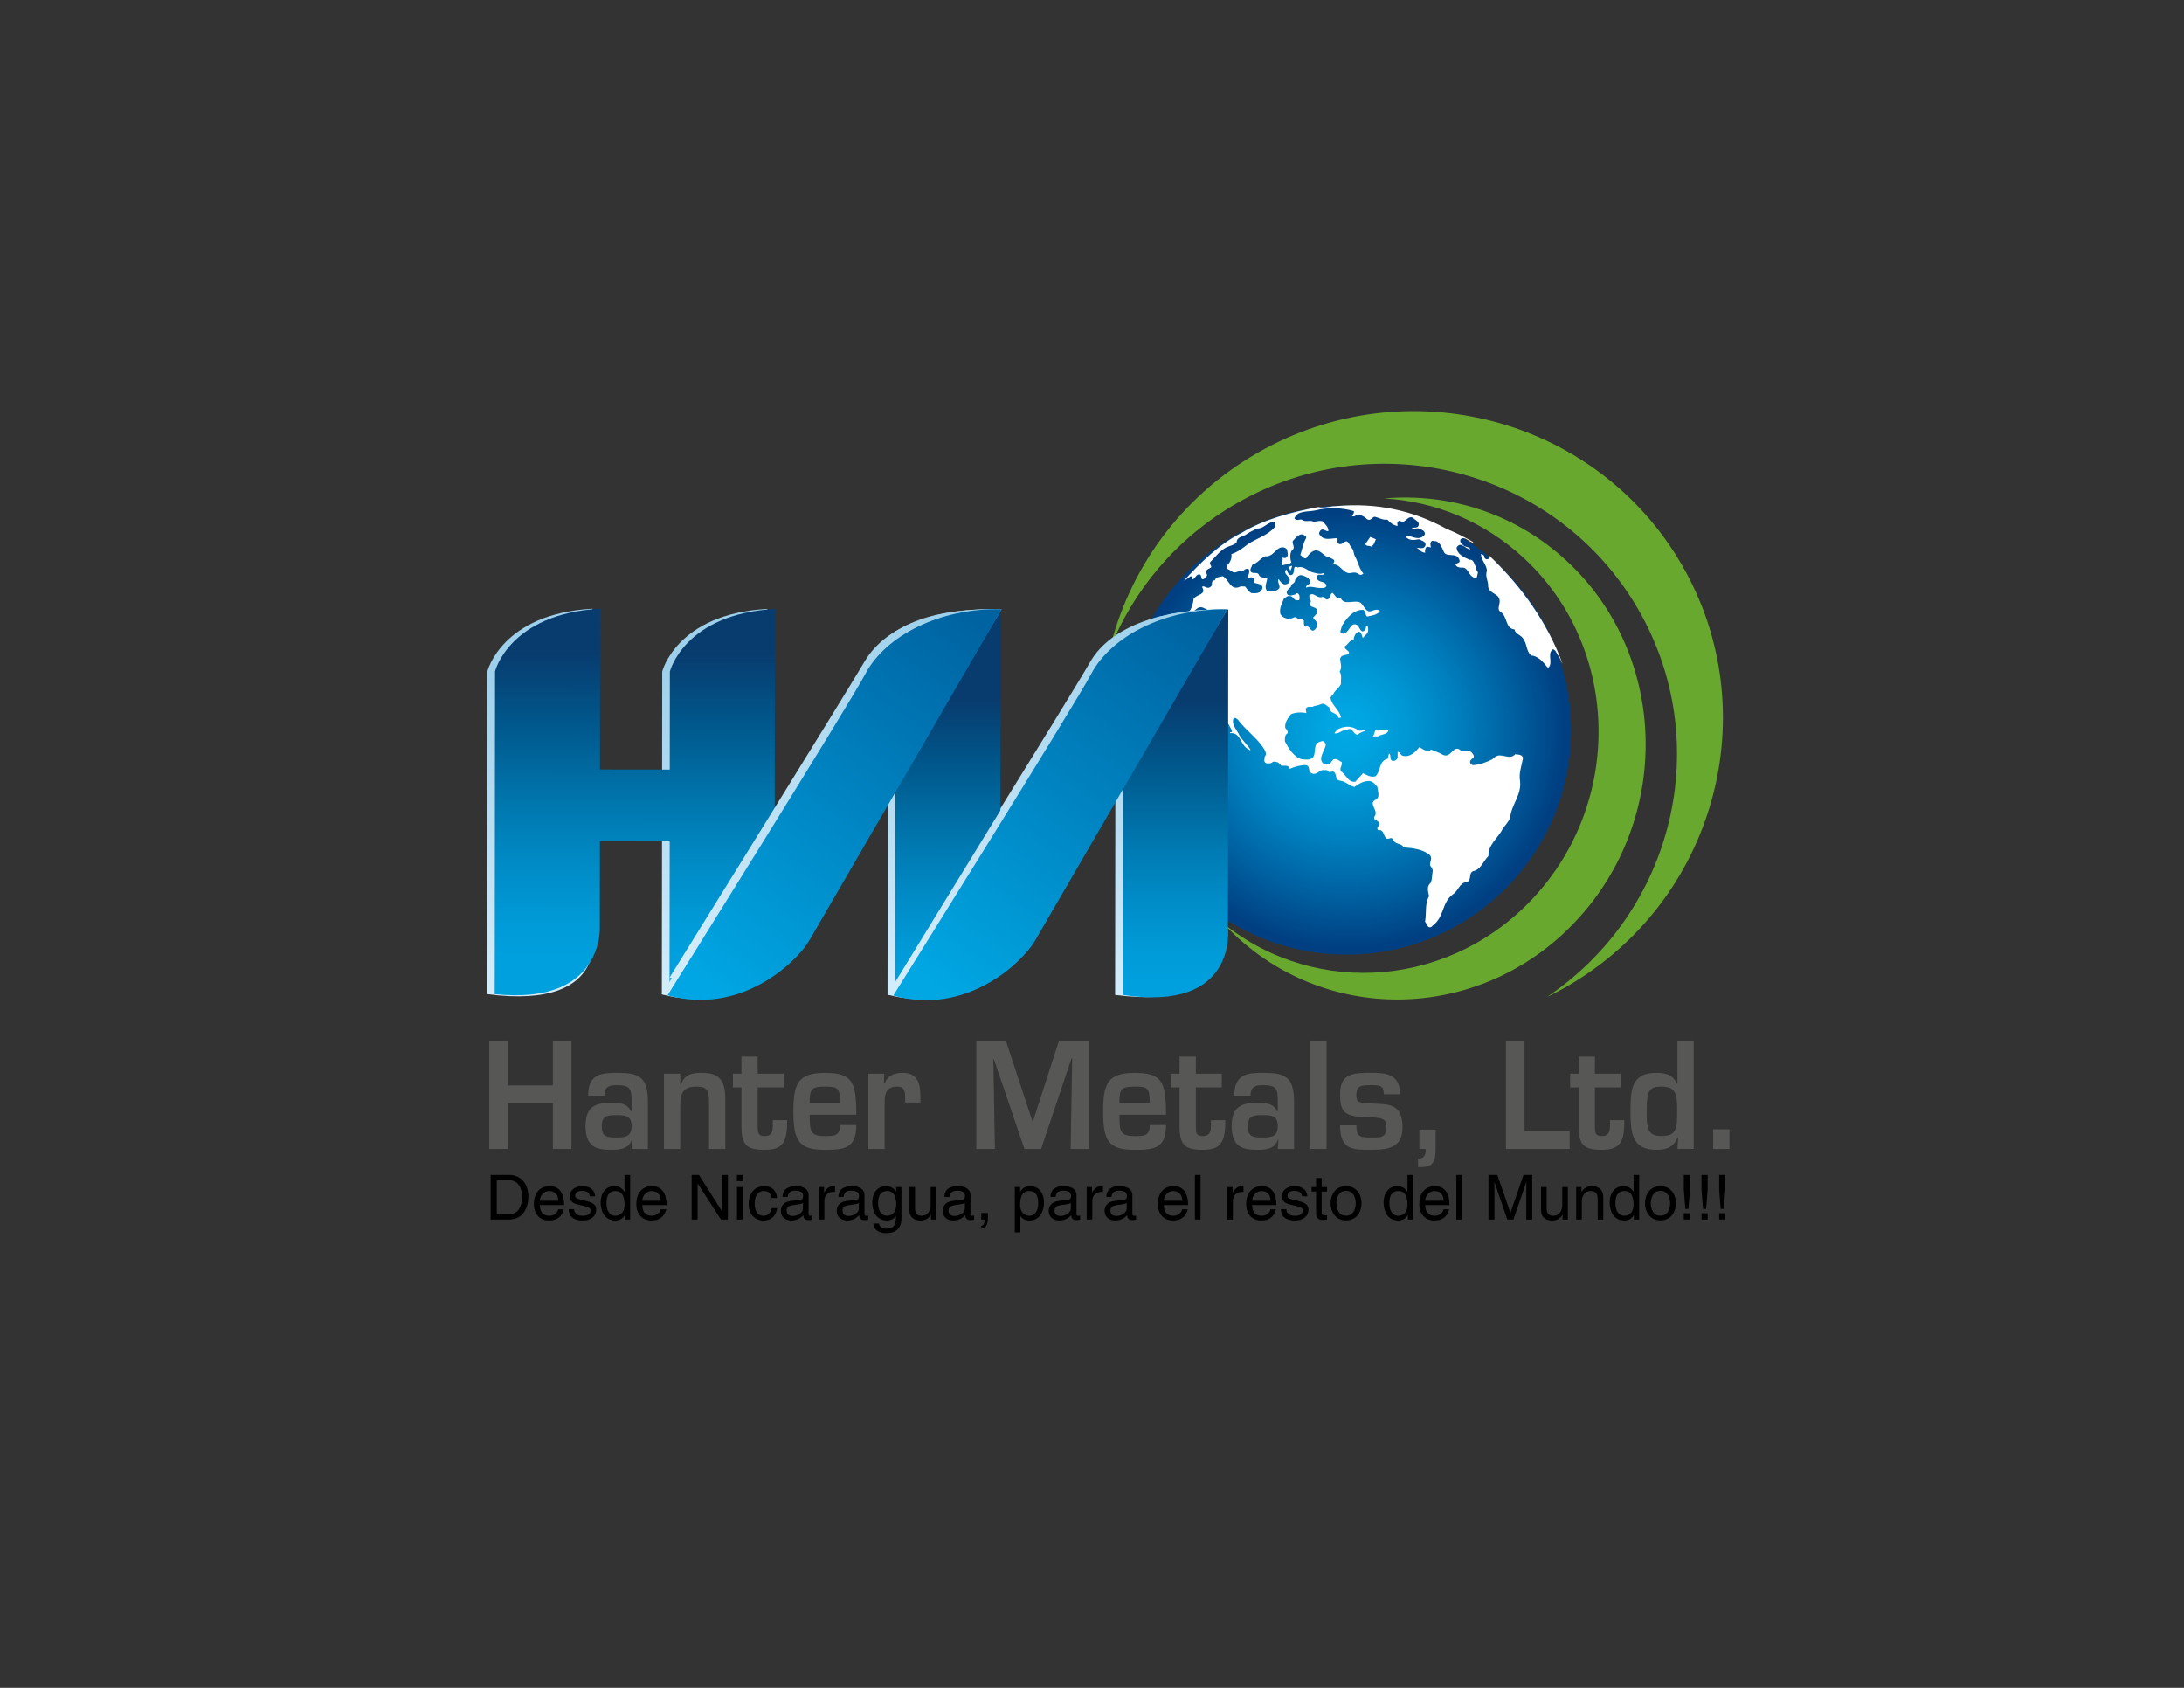 <?xml version="1.0" encoding="utf-8"?>
<!-- Generator: Adobe Illustrator 24.0.1, SVG Export Plug-In . SVG Version: 6.00 Build 0)  -->
<svg version="1.1" baseProfile="basic" id="Layer_1"
	 xmlns="http://www.w3.org/2000/svg" xmlns:xlink="http://www.w3.org/1999/xlink" x="0px" y="0px" viewBox="0 0 792 612"
	 xml:space="preserve">
<rect x="0" y="0" width="792" height="612" fill="#333333" stroke="none"/>
<style type="text/css">
	.st0{fill:url(#SVGID_1_);}
	.st1{fill:#FFFFFF;}
	.st2{fill-rule:evenodd;clip-rule:evenodd;fill:#69A82F;}
	.st3{fill:url(#SVGID_2_);}
	.st4{fill:url(#SVGID_3_);}
	.st5{fill:url(#SVGID_4_);}
	.st6{fill:url(#SVGID_5_);}
	.st7{fill:url(#SVGID_6_);}
	.st8{fill:url(#SVGID_7_);}
	.st9{fill:url(#SVGID_8_);}
	.st10{fill:url(#SVGID_9_);}
	.st11{fill:url(#SVGID_10_);}
	.st12{fill:url(#SVGID_11_);}
	.st13{fill:url(#SVGID_12_);}
	.st14{fill:url(#SVGID_13_);}
	.st15{fill:url(#SVGID_14_);}
	.st16{fill:url(#SVGID_15_);}
	.st17{fill:url(#SVGID_16_);}
	.st18{fill:none;}
	.st19{fill:#575756;}
</style>
<g>
	<g>
		<g>
			
				<radialGradient id="SVGID_1_" cx="526.346" cy="255.996" r="81.395" gradientTransform="matrix(1 1.200000e-03 -1.200000e-03 1 -37.709 8.104)" gradientUnits="userSpaceOnUse">
				<stop  offset="0" style="stop-color:#00A9E5"/>
				<stop  offset="0.116" style="stop-color:#00A4E0"/>
				<stop  offset="0.289" style="stop-color:#0096D3"/>
				<stop  offset="0.498" style="stop-color:#007FBE"/>
				<stop  offset="0.734" style="stop-color:#0061A1"/>
				<stop  offset="0.969" style="stop-color:#004082"/>
			</radialGradient>
			<path class="st0" d="M569.72,264.83c-0.06,44.95-36.54,81.35-81.49,81.3c-44.96-0.06-81.35-36.55-81.3-81.5
				c0.05-44.96,36.54-81.35,81.49-81.3C533.38,183.38,569.78,219.86,569.72,264.83z"/>
			<g>
				<path class="st1" d="M498.94,195.53c-0.45,0.95-0.6,2.09-1.7,2.64c-0.84-0.41-1.55,0.05-2.14-0.85l1.8-2.63L498.94,195.53z"/>
				<g>
					<path class="st1" d="M524.49,191.73c3.39,1.34,6.58,3.04,9.71,4.79l0,0.24c-1.6-0.2-3.04-2.59-4.53-1.2
						c-0.55,1.25,0.74,1.85,1.39,2.5c0.75,0.29,1.79,0.35,2.19,1.09c-1.79,0.09-3.53-3.15-5.03-0.61c0.1,2.5,2.93,3.65,4.77,4.44
						c1.54-0.25,1.6,1.9,2.39,2.84c-0.35,0.84,0.54,1.25,0.59,1.94c-0.45,0.7-0.01,2.39-1.44,1.64c-2.09-0.64-2.04-3.99-4.68-3.59
						c-0.65,0-1.74-0.24-1.99-1.06c0.15-0.73,1.84-0.4,1.4-1.68c-1.04-3.24-4.93-0.46-5.83-3.35c-0.64-1.25-1.09-2.89-2.64-3.48
						c-0.54,0.04-0.99-0.21-1.53-0.11c-0.8,0.65-0.51,1.54-0.36,2.39c-0.54-0.1-0.99-0.35-1.58-0.24c-0.45,0.6-0.75,1.39-0.46,2.13
						c-1.39,0-2.09-1.2-3.14-1.79c1.05,0,2.75,0.71,3.24-0.95c0.15-1.44-1.49-1.59-2.39-2.14c-1.35,0.26-3.68,0.7-4.78-0.95v-0.25
						c2.25-0.15,3.88,1.55,5.97,0.36c0.44-0.36,0.94-0.55,0.95-1.2c0-0.89-1-1.33-1.64-1.65c-0.95-0.59-2.09,0.05-2.99-0.15v-0.26
						c0.85-0.24,2.19,0.16,2.39-1.04c0.3-1.34-1.29-1.7-1.93-2.55c-2.15-1.35-3,2.55-4.79,0.99c-0.35-0.15-0.9,0.3-1.04,0.71
						l0.09,1.19c-1.48-0.31-2.69-1.15-3.67-2.3c-1.65,0.24-3.14-0.75-4.68-1.06c-0.95,0.24-1.4,1.65-2.64,0.94
						c-0.94-0.95-2.09-1.54-3.34-1.79c-0.74,0.19-1.44,1.2-2.23,0.49c0.44-0.39,0.89-0.95,0.69-1.69c-4.28-1.3-9.81-1.36-13.84-0.26
						c-2.69,0.6-6.57-0.06-7.68,2.88c0.81,1.3,1.9,0,2.89,0.61c1.25,0.89,2.89-0.15,4.18,0.7c0.96-0.24,2.19-0.5,3.09-0.24
						c0.84,0.85,2.29,2.19,2.14,3.6c-1.05,0.13-2.03-1.36-2.99-0.12c-0.15,0.36-0.44,0.66-0.34,1.1c1.38,2.59,3.88,1.69,6.22,1.54
						c1.09,0.4-0.25,1.55,0.94,2.06c1.69,0.64,2.2-2.1,3.58-0.25c0.35,0.8,0.85,1.35,1.3,2.05c0.54,0.74,0.45,1.94,0.99,2.84
						c1.14,2,1.44,4.29,2.98,6.13c-0.3,0.45-1.2,0.65-1.69,0.2c-0.8-0.65-1.6-0.65-2.64-0.45c-2.93,0.84-3.98-3.6-6.82-3
						c0.25-0.54,0.99-1.19,0.4-1.78c-0.79-0.49-1.74-0.95-2.54-1.1c-1.44-0.8-2.64-2.69-4.53-2.15c-1.14,0.4-2.3,1.7-2.89,2.75
						c-0.94,0.24-1.4-0.8-2.14-1.21c0.7-1.99,1.01-4.23,2.04-5.97c0.41-0.89-0.63-1.1-1.08-1.45c-1.54-0.3-2.69,1.29-3.69,2.38
						c-0.35,1.2,1.19,2.39-0.35,3.39c-0.76,1.14-0.65,3.13-0.16,4.38c-0.75,0.69-2.19,0.65-3.08,1c-1.3-0.86,0.64-1.8-0.35-2.8
						c0.7,0.11,1.45,0.5,1.89-0.34c0.55-0.75,0-1.66,0-2.49c-0.74-1.05-1.99-1.05-2.99-0.5c-1.7,1.14-2.69,3.18-5.03,2.88
						c-1.69,0.79-2.69,2.54-4.53,2.98c-0.21,0.84-1.1,1.59-0.61,2.63c1.1,1.1,2.49-0.4,3.14,1.55c0.79,0.6,1.94,0.76,2.83,0.85
						c-0.2,1.6-1.39,3.64,0.25,4.79c0.99,0,2.28,0,3.23-0.5c2.2-1.14-0.15-2.49,0.61-4.08c0.45,0.84,1.09,1.49,1.89,1.94
						c0.69,0.1,1.68-0.05,2.04-0.85c0.86-2.09-2.78-2.79-1.09-4.52c0.45,0.74,0.59,2,1.69,2.05c1.89-0.4,0.1-3.99,2.49-2.79
						c1.89-0.65,3.49,1.1,5.03,1.7c1.34,0.3,2.78,0.96,4.19,0.35c0.2,0.1,0.1,0.36,0.14,0.5c-0.85,0.44-2.38-0.55-2.54,1.04
						c0.15,2.25,3.43,1,3.49,3.24c-0.6,0.75-1.2,0.61-1.95,0.6c-1.94,0.15-3.64-0.91-5.38-0.11c-0.3-1.24,2.24-1.04,1.35-2.64
						c-0.65-1.1-1.69-1.5-2.75-1.79c-1.03-0.5-2.24,0.69-2.63,1.69c0.19,1.19-1.55,1.25-1.46,2.39c-0.69,0.75-2.19,1.63-1.3,2.83
						c0.8,0.75,1.94,0.2,2.84,0c0.2-0.15,0.6-0.74,0.95-0.34c0.69,0.45,0.64,1.34,0.59,1.89c0,0.99-1.04,0.39-1.39,0.49
						c-0.74-0.35-1.19-1.49-2.04-1.45c-0.65-0.35-1.45,0.5-2.14,0.74c-0.7,1.85-1.9,3.64-1.35,5.82c0.74,1.15,2.14,1.81,3.33,1.55
						c1.05,0.25,1.75-0.94,2.64-0.19c0.79,1.24,1.99-0.55,2.54,1.05c0,0.78-0.15,1.69,0.6,2.14c1.75-0.8,1.79,2.78,3.58,0.84
						c0.36-0.44,0.65-0.95,0.7-1.54c0.05-1.25-1.14-1.69-1.54-2.64c0.69-0.75,1.89-1.53,1.45-2.84c-0.69-1.2-2.74-0.7-2.64-2.19
						c1.35-1.29-1.84-3.3,1.05-3.43c1.2,0.4,2.34,1.59,3.58,0.95c0.55,0.05,1.2,1.4,2.04,0.85c0.96-0.6,0.6-1.94,1.55-2.29
						c0.9,0.7,1.44,2.59,2.89,1.69c1.24,3.24,5.03,0.6,7.27,1.9c1.14,0.9,1.59,2.7,2.99,3.14c1.29,0.16,2.88-1.44,4.07,0
						c-1.29,1.34-2.83,1.49-4.68,1.88c-0.8-0.65-0.35-1.64-1.3-2.39c-3.33-0.36-6.17,2.89-7.77,5.72c-0.19,0.75-0.55,1.44-0.6,2.29
						c0.34,0.55,1,0.75,1.55,0.45c1.89-0.75,2.09-4.04,4.33-3.09c1.09,0.35,1.44,3.74,3.08,1.8c0.45-0.4,0.05-1.39,0.86-1.44
						c0.34,0.74,0.34,1.93-0.01,2.64l-1.7,1.78c-0.35-0.79-0.39-2.04-1.44-2.29c-1.2,0.34-1.79,1.78-1.89,2.99
						c-1.6,0.09-1.9,1.64-3.24,2.39c-0.1,1.24,2.18,1.59,1.44,2.63c-1,0.75-2.64,0.16-3.09,1.8c0.15,1.64,0.8,3.19-0.16,4.68
						c0.89,1.3,0.35,2.95,0.49,4.44c-0.66,1.64-2.54,2.44-2.99,4.18c-0.5-0.05-0.6,0.55-0.84,0.79c0.39,2.79,3.32,4.48,3.82,7.18
						c-0.34,0.39-0.55,0.05-0.95,0.15c-0.39-2.15-3.39-1.34-3.23-3.74c-0.99-0.5-1.79-1.84-3.13-1.19
						c-1.09,0.54-2.09,0.44-3.19,0.99c-0.85,0.04-1.89-0.35-2.3,0.79l0.25,1.45c-1.79-0.4-3.73-0.3-5.52,0.34
						c-1.2,1.48-2.39,3.08-2.15,5.02c0.5,0.65,1.1,1.09,0.84,1.94c-1.09,0.65-1,2.01-0.94,2.99c1.29,2.45,3.17,5.59,6.06,6.43
						c1.69,0.16,3.53,0.46,4.43-1.18c0.71-1.85-0.23-4.73,2.51-5.23c0.95-0.54,1.59,0.36,1.8,1.05c-0.21,2.39-3.25,5.14-0.62,7.17
						c0.84,0.35,1.74-0.04,2.39-0.44c0.4-0.7,0.84-1.45,1.69-1.44c0.95-0.06,1.44,0.85,2.29,1.04c0.44,1.36-0.91,2.1-0.25,3.4
						c1.8,1.1,2.69,4.23,5.22,3.78l2.79-3.07c1.4,0.65,2.73,1.64,4.54,1.09c1.98-1.89,1.14-5.62,4.43-6.36l0.44-1.9
						c1,0.55,0,2.18,1.19,2.64c0.9,0.25,1.79-0.4,1.95-1.2v-2.04c0.89-0.04,1.04,1.4,1.98,1.46c2.4,0.64,4.44-1.35,5.89-3.14
						c1.24,0.55,2.79,2.18,4.28,0.85c1.45,0.7,2.99,1.1,4.32,1.95c3,1.35,3.76-4.07,6.43-1.59c1.44,0.16,2.99-0.4,4.08,0.85
						c0.34,0.51,0.79,0.89,0.6,1.55c-0.44,0.68-1.54,0.99-1.29,2.03c0.64,1.64,2.38,0.45,3.58,0.61c1.85-0.85,4.09-1.25,5.49-2.73
						c2.24-1.69,5.18,1.4,7.27-0.94c1.15,0.1,2.95,0.09,2.79,1.65c-0.54,2.77-1.55,5.37-1.01,8.16c0.54,4.92-3.2,8.56-3.6,13.14
						c-0.5,1.54-1.94,2.84-2.74,4.17c-1.69,3.25-5.34,5.74-5.14,9.76c-1.94,1.95-2.79,5.03-5.63,5.52c-1.79,0.9-0.21,3.39-2.39,3.95
						c-2.44,0.2-3,3.32-4.89,4.43c-4.1,2.98-3.05,8.3-7.34,11.33c-0.25,0.57-1.14,0.86-1.64,0.36l-1.09-1.8
						c0.56-3.24-0.14-6.43,1.45-9.22c-0.34-1.69-1.03-3.53,0.61-4.88c0.55-1.4,0.4-2.59,0.7-4.08c0.1-0.89-0.5-1.53-0.95-2.24
						c-0.14-1.35,1.06-2.79-0.23-3.83c-2.39-2.01-6.33-2.45-9.31-2.67c-1-1.79-3.2-0.79-3.93-2.99c-0.54-0.75-1.35-0.1-2.04-0.1
						c-1.64-0.76-1-3.55-3.34-3.15c-0.35-0.3-0.35-0.99,0-1.29c0.45-0.35,0.71-1.09,0.25-1.54c-0.54-0.85-1.84-0.7-1.69-1.94
						c2.15-2.29-2.79-5.09,0.95-6.43c1.2-1.34,0.34-2.89,0.25-4.44c-0.85-1.09-2.14-2.54-3.68-2.14c-1.79,0.11-3.35,1.19-4.69,2.13
						c-1.74-0.44-3.18-2.03-5.13-2.29c-2.19-0.25-0.93-2.74-2.63-3.34l-1.44,0.24c-0.4-1.1-1.59-0.6-2.49-0.75
						c-1.29,0.55-2.59,2.09-4.08,0.99c-1.04-0.74-0.19-2.49-1.79-2.78c-1.84-0.06-4.03,0.54-5.83,1.33
						c-0.59-1.69-2.29-0.89-3.24-1.19c-0.55-1.1-1.79-1.54-2.89-1.36c-0.6,0.71-1.8,0.71-2.49,0.5c-1.05-0.51-0.5-1.54-0.5-2.38
						c0.74-0.7,0.4-1.65,0-2.4c-2.64-4.39-6.72-6.93-9.75-11.02c-0.44-0.3-1.05-0.95-1.59-0.35c-0.8,2.18,1.29,4.13,2.18,6.08
						c1,1.73,2.88,3.44,4.03,5.18c-0.4,0.51-0.75-0.39-1.19-0.39c-2.49-1.55-2.49-5.99-6.22-5.59c-0.15-0.69,0.6-0.09,0.75-0.6
						c-0.85-2.29-2.74-4.13-2.53-6.82c-0.4-0.94-1.39-1.5-2.24-1.94c-1.09-2.7-3.73-4.69-3.73-7.88c0.7-1.74,0.11-4.27,1.79-5.71
						c0.56-1.3-1.04-2.45,0.16-3.59c-0.3-1.4-0.19-3.05-1.34-3.94c1.7,0.01,1.06-1.99,1.2-3.13c-0.64-1.69-0.94-3.55-2.48-4.88
						c0.1-0.6,1-0.65,1.29-1.1c0.85-0.55,1.2-1.49,0.85-2.39c-1.5-0.84-1.14-2.93-2.99-3.23c-2.54-1.65-3.88,1.63-5.62,2.52
						c-2.05,0.35-3.44,2.64-5.74,2.13c2.04-0.53,4.09-1.43,5.53-3.22c1.15-1.24,1.65-3.19,1.9-5.02c1.1-1.5,4.64-1.44,3.1-4.03
						v-0.35c1.04-0.3,1.74,1.04,2.88,0.2c1.29-0.65-0.19-2.29,1.7-2.49c0.35-1.29,1.7-1.1,2.84-1.44c2.24,1.1,2.68,5.18,5.97,3.93
						c0.75-0.44,1.45-0.14,2.14-0.19c0.65,0.79,1.3,1.9,2.29,2.4c1.65,0.1,3.24,0.2,3.94-1.6c0.3-0.64-0.25-1.44-0.95-1.64l-1.9-0.5
						c-0.05-0.69,0.16-1.65-0.74-1.9c-0.65-0.34-1.2,0.24-1.9,0.25c0.3-1.04,1-1.89,0.7-3.13c-0.94-0.8-1.78,0.09-2.48,0.74
						c-0.01-0.2-0.21-0.4-0.36-0.4c-1.09,0.05-1.79,0.95-2.99,0.6c-0.69-0.85-3.23-1.09-2.04-2.59c1.04-0.99,1.7-2.49,1.45-3.98
						c2.3-0.75,4.08-2.13,6.09-3.68c3.23-2.08,7.27-3.17,9.82-6.31c0.25-0.6,0.09-1.44-0.6-1.7c-2.3,0.15-3.74,2.64-5.98,2.39
						c-1.19,0.65-2.44,1.13-3.59,1.93c-1.29,1.15-3.79,0.89-3.83,3.18c-1.05,0.95-2.4,1.15-3.59,1.69c-2.39,1.1-4.19,3.64-5.98,5.38
						c-0.55,0.79,1.09,1.69,0,2.14c-0.3,0.2-1.3,0.45-1.45,1.2c-0.3,0.74,0.64,1.14,0.15,1.79c-0.6,0.44-0.75,1.2-1.59,1.09
						c-0.61-0.45-0.2-1.25-0.79-1.7c-1.55-0.35-1.56,1.49-2.79,1.78c0.1-0.25,0-1.04-0.61-1.19c-0.79,0.59-1.59,1.24-2.48,1.69
						c5.82-6.47,13.15-13.53,20.82-17.32c8.44-5.11,18.2-7.54,27.86-9.42c2.09,0.51,4.43-0.34,6.43-0.34
						C499.1,182.19,512.35,185.04,524.49,191.73z"/>
					<path class="st1" d="M538.23,201.8c-0.15,0.45,0.4,0.61,0.6,0.95c0.6,0.11,1.3-0.1,1.34-0.68v-0.51
						c11.89,11.32,21,24.43,26.35,38.79v0.2l-1.19-2.6c-1-0.75-0.85-2.14-2.14-2.54c-2.29,1.54,0.05,4.53-1.55,6.57l-0.49,0
						c-1.34-1.78-3.34-4.14-5.82-4.3c-1.94-1.39-1.49-4.47-3.13-6.32c-0.9-1.29-2.65-1.4-2.99-3.14c-3.43-0.3-2.43-4.68-5.02-6.34
						c-1.35-0.74-0.41-2.54-0.35-3.68c0.1-3.23-3.78-2.65-4.18-5.53c0.15-1.89-1.23-3.74-0.43-5.73c-0.15-2.29-2.14-3.79-2.18-6.07
						C537.59,200.91,538.18,201.26,538.23,201.8z"/>
				</g>
				<path class="st1" d="M468.55,205.16c-0.1,0.7-0.35,1.2-0.61,1.79c-0.29-0.43-0.24-1.19-0.94-1.38
					C467.5,205.7,468,205.15,468.55,205.16z"/>
				<path class="st1" d="M494.67,264.6l0.84,0.16c-1.04,0.55-2.24,0.74-3.14,1.62c-1.64,0.11-1.88-2.98-3.83-1.79
					c-1.74-0.1-2.94,1.59-4.63,1.33c0.3-0.63,1.1-1.59,1.89-1.78c2.34-1.05,4.78-0.8,6.82,0.7
					C493.33,265.09,494.08,264.9,494.67,264.6z"/>
				<path class="st1" d="M503.49,264.86c-0.45,1.6-2.54,1.25-3.69,2.14h-2.04c0.8-0.54,0.45-1.79,1.2-2.24
					C500.4,265.32,502.14,264.12,503.49,264.86z"/>
			</g>
		</g>
		<path class="st2" d="M448.52,182.47c51.13-29.34,116.31-12.13,145.54,38.45c27.96,48.34,12.96,109.66-33.11,140.59
			c2.38-1.13,4.71-2.37,7.03-3.69c54.05-31,72.85-99.51,41.93-152.99c-30.89-53.45-99.81-71.65-153.85-40.64
			c-28.1,16.1-46.66,42.35-53.68,71.35C410.98,213.94,426.71,194.98,448.52,182.47z"/>
		<path class="st2" d="M552.73,202.47c34.01,31.63,36.14,86.06,4.75,121.53c-30.01,33.9-79.8,38.21-113.82,10.88
			c1.41,1.49,2.89,2.98,4.43,4.42c35.96,33.46,92.03,30.2,125.19-7.3c33.19-37.5,30.95-95.05-5.03-128.51
			c-18.69-17.36-42.79-24.84-66.31-22.76C520.24,181.78,538.22,188.98,552.73,202.47z"/>
	</g>
	<g>
		
			<linearGradient id="SVGID_2_" gradientUnits="userSpaceOnUse" x1="297.457" y1="349.77" x2="297.457" y2="233.114" gradientTransform="matrix(1 1.200000e-03 -1.200000e-03 1 -37.709 8.104)">
			<stop  offset="0" style="stop-color:#D3ECFA"/>
			<stop  offset="1" style="stop-color:#9ED0EB"/>
		</linearGradient>
		<path class="st3" d="M278.24,220.79l-0.13,115.18c0,0,8.33,30.66-38.1,24.56l0-1.86l0.14-115.17
			C240.13,243.51,245.27,222.61,278.24,220.79z"/>
		
			<linearGradient id="SVGID_3_" gradientUnits="userSpaceOnUse" x1="234.068" y1="349.769" x2="234.068" y2="233.116" gradientTransform="matrix(1 1.200000e-03 -1.200000e-03 1 -37.709 8.104)">
			<stop  offset="0" style="stop-color:#D3ECFA"/>
			<stop  offset="1" style="stop-color:#9ED0EB"/>
		</linearGradient>
		<path class="st4" d="M214.85,220.72l-0.14,115.18c0,0,8.33,30.65-38.11,24.55l0-1.86l0.14-115.17
			C176.75,243.43,181.88,222.54,214.85,220.72z"/>
		
			<linearGradient id="SVGID_4_" gradientUnits="userSpaceOnUse" x1="268.55" y1="340.48" x2="268.55" y2="215.766" gradientTransform="matrix(1 1.200000e-03 -1.200000e-03 1 -37.709 8.104)">
			<stop  offset="0" style="stop-color:#00A0DE"/>
			<stop  offset="0.111" style="stop-color:#009BD8"/>
			<stop  offset="0.276" style="stop-color:#008CC7"/>
			<stop  offset="0.475" style="stop-color:#0075AC"/>
			<stop  offset="0.698" style="stop-color:#00578B"/>
			<stop  offset="0.896" style="stop-color:#083C6F"/>
		</linearGradient>
		<path class="st5" d="M280.89,335.97l0.14-115.17c-32.97,1.82-38.11,22.71-38.11,22.71l-0.04,35.52L217.56,279l0.07-58.28
			c-32.98,1.82-38.11,22.71-38.11,22.71L179.4,358.6l0,1.85c39.93,4.22,38.11-24.55,38.11-24.55l0.04-30.89l25.31,0.03l-0.07,53.64
			l0,1.86C289.21,366.63,280.89,335.97,280.89,335.97z"/>
		
			<linearGradient id="SVGID_5_" gradientUnits="userSpaceOnUse" x1="461.849" y1="349.776" x2="461.849" y2="233.121" gradientTransform="matrix(1 1.200000e-03 -1.200000e-03 1 -37.709 8.104)">
			<stop  offset="0" style="stop-color:#D3ECFA"/>
			<stop  offset="1" style="stop-color:#9ED0EB"/>
		</linearGradient>
		<path class="st6" d="M442.63,221l-0.14,115.17c0,0,8.33,30.66-38.11,24.57v-1.86l0.14-115.18
			C404.52,243.7,409.66,222.81,442.63,221z"/>
		
			<linearGradient id="SVGID_6_" gradientUnits="userSpaceOnUse" x1="464.398" y1="349.849" x2="464.398" y2="233.129" gradientTransform="matrix(1 1.200000e-03 -1.200000e-03 1 -37.709 8.104)">
			<stop  offset="0" style="stop-color:#00A0DE"/>
			<stop  offset="0.111" style="stop-color:#009BD8"/>
			<stop  offset="0.276" style="stop-color:#008CC7"/>
			<stop  offset="0.475" style="stop-color:#0075AC"/>
			<stop  offset="0.698" style="stop-color:#00578B"/>
			<stop  offset="0.896" style="stop-color:#083C6F"/>
		</linearGradient>
		<path class="st7" d="M445.42,221l-0.13,115.17c0,0,4.03,31-38.11,24.57v-1.86l0.14-115.17C407.32,243.71,412.45,222.82,445.42,221
			z"/>
		
			<linearGradient id="SVGID_7_" gradientUnits="userSpaceOnUse" x1="378.433" y1="343.308" x2="469.559" y2="213.91" gradientTransform="matrix(1 1.200000e-03 -1.200000e-03 1 -37.709 8.104)">
			<stop  offset="0" style="stop-color:#D3ECFA"/>
			<stop  offset="1" style="stop-color:#9AD3EB"/>
		</linearGradient>
		<path class="st8" d="M324.64,354.59c0,0,63.41-101.8,70.72-114.62c7.29-12.74,26.5-19.47,49.25-18.97
			c0,0-65.14,108.12-69.79,116.02C370.15,344.9,351.1,362.06,324.64,354.59z"/>
		
			<linearGradient id="SVGID_8_" gradientUnits="userSpaceOnUse" x1="378.505" y1="347.287" x2="471.383" y2="215.401" gradientTransform="matrix(1 1.200000e-03 -1.200000e-03 1 -37.709 8.104)">
			<stop  offset="0" style="stop-color:#008FD1"/>
			<stop  offset="1" style="stop-color:#0063A1"/>
		</linearGradient>
		<path class="st9" d="M324.63,358.78c0,0,63.74-101.63,70.73-114.63c7.18-13.35,26.5-23.65,49.25-23.15
			c0,0-65.14,112.3-69.8,120.19C370.15,349.08,351.09,366.23,324.63,358.78z"/>
		
			<linearGradient id="SVGID_9_" gradientUnits="userSpaceOnUse" x1="379.307" y1="349.77" x2="379.307" y2="233.117" gradientTransform="matrix(1 1.200000e-03 -1.200000e-03 1 -37.709 8.104)">
			<stop  offset="0" style="stop-color:#D3ECFA"/>
			<stop  offset="1" style="stop-color:#9ED0EB"/>
		</linearGradient>
		<path class="st10" d="M360.09,220.89l-0.13,115.17c0,0,8.32,30.66-38.11,24.56l0-1.86l0.14-115.17
			C321.98,243.6,327.12,222.72,360.09,220.89z"/>
		
			<linearGradient id="SVGID_10_" gradientUnits="userSpaceOnUse" x1="382.091" y1="349.767" x2="382.091" y2="233.117" gradientTransform="matrix(1 1.200000e-03 -1.200000e-03 1 -37.709 8.104)">
			<stop  offset="0" style="stop-color:#00A0DE"/>
			<stop  offset="0.111" style="stop-color:#009BD8"/>
			<stop  offset="0.276" style="stop-color:#008CC7"/>
			<stop  offset="0.475" style="stop-color:#0075AC"/>
			<stop  offset="0.698" style="stop-color:#00578B"/>
			<stop  offset="0.896" style="stop-color:#083C6F"/>
		</linearGradient>
		<path class="st11" d="M362.87,220.9l-0.14,115.17c0,0,8.33,30.66-38.11,24.56l0-1.85l0.14-115.17
			C324.77,243.61,329.9,222.72,362.87,220.9z"/>
		
			<linearGradient id="SVGID_11_" gradientUnits="userSpaceOnUse" x1="375.246" y1="348.542" x2="469.854" y2="214.197" gradientTransform="matrix(1 1.200000e-03 -1.200000e-03 1 -37.709 8.104)">
			<stop  offset="0" style="stop-color:#D3ECFA"/>
			<stop  offset="1" style="stop-color:#9ED0EB"/>
		</linearGradient>
		<path class="st12" d="M321.84,360.63c0,0,66.29-108.07,73.98-120.66c7.97-13.03,26.5-19.47,49.25-18.97
			c0,0-65.14,108.13-69.8,116.02C370.63,344.9,348.3,368.09,321.84,360.63z"/>
		
			<linearGradient id="SVGID_12_" gradientUnits="userSpaceOnUse" x1="377.642" y1="349.177" x2="471.781" y2="215.499" gradientTransform="matrix(1 1.200000e-03 -1.200000e-03 1 -37.709 8.104)">
			<stop  offset="0" style="stop-color:#00A7E3"/>
			<stop  offset="1" style="stop-color:#0063A1"/>
		</linearGradient>
		<path class="st13" d="M323.93,360.98c0,0,64.91-103.83,71.89-116.83c7.17-13.35,26.5-23.65,49.25-23.15
			c0,0-65.15,112.3-69.8,120.19C370.62,349.07,350.39,368.43,323.93,360.98z"/>
		
			<linearGradient id="SVGID_13_" gradientUnits="userSpaceOnUse" x1="296.591" y1="343.315" x2="387.72" y2="213.911" gradientTransform="matrix(1 1.200000e-03 -1.200000e-03 1 -37.709 8.104)">
			<stop  offset="0" style="stop-color:#D3ECFA"/>
			<stop  offset="1" style="stop-color:#9AD3EB"/>
		</linearGradient>
		<path class="st14" d="M242.79,354.49c0,0,63.25-101.9,70.73-114.62c7.83-13.32,26.5-19.47,49.24-18.97
			c0,0-65.14,108.14-69.79,116.02C288.31,344.81,269.25,361.96,242.79,354.49z"/>
		
			<linearGradient id="SVGID_14_" gradientUnits="userSpaceOnUse" x1="296.663" y1="347.284" x2="389.54" y2="215.399" gradientTransform="matrix(1 1.200000e-03 -1.200000e-03 1 -37.709 8.104)">
			<stop  offset="0" style="stop-color:#008FD1"/>
			<stop  offset="1" style="stop-color:#0063A1"/>
		</linearGradient>
		<path class="st15" d="M242.78,358.67c0,0,63.74-101.62,70.73-114.62c7.17-13.35,26.5-23.65,49.25-23.16
			c0,0-65.15,112.31-69.8,120.2C288.3,348.98,269.24,366.14,242.78,358.67z"/>
		
			<linearGradient id="SVGID_15_" gradientUnits="userSpaceOnUse" x1="293.391" y1="348.534" x2="387.998" y2="214.192" gradientTransform="matrix(1 1.200000e-03 -1.200000e-03 1 -37.709 8.104)">
			<stop  offset="0" style="stop-color:#D3ECFA"/>
			<stop  offset="1" style="stop-color:#9ED0EB"/>
		</linearGradient>
		<path class="st16" d="M240,360.53c0,0,66.31-108.05,73.98-120.66c8.81-14.47,26.5-19.47,49.25-18.97c0,0-65.14,108.12-69.8,116.02
			C288.77,344.8,266.46,367.99,240,360.53z"/>
		
			<linearGradient id="SVGID_16_" gradientUnits="userSpaceOnUse" x1="295.8" y1="349.172" x2="389.935" y2="215.501" gradientTransform="matrix(1 1.200000e-03 -1.200000e-03 1 -37.709 8.104)">
			<stop  offset="0" style="stop-color:#00A6E3"/>
			<stop  offset="1" style="stop-color:#0063A1"/>
		</linearGradient>
		<path class="st17" d="M242.09,360.87c0,0,64.91-103.82,71.89-116.82c7.17-13.35,26.5-23.65,49.25-23.15
			c0,0-65.15,112.3-69.8,120.2C288.77,348.98,268.55,368.33,242.09,360.87z"/>
	</g>
	<g>
		<path d="M177.91,426.03h6.72c4.31,0,6.97,3.2,6.97,7.86c0,3.63-1.62,8.31-7.06,8.31h-6.62V426.03z M180.15,440.33h4.34
			c2.91,0,4.8-2.23,4.8-6.3c0-4.08-1.91-6.13-4.96-6.13h-4.18V440.33z"/>
		<path d="M204.43,438.51c-0.07,0.57-0.62,2.23-2.15,3.22c-0.55,0.36-1.34,0.81-3.28,0.81c-3.39,0-5.4-2.5-5.4-5.9
			c0-3.65,1.8-6.56,5.79-6.56c3.48,0,5.19,2.71,5.19,6.87h-8.81c0,2.46,1.18,3.88,3.51,3.88c1.92,0,3.05-1.45,3.12-2.33H204.43z
			 M202.49,435.38c-0.12-1.83-0.9-3.51-3.37-3.51c-1.87,0-3.34,1.69-3.34,3.51H202.49z"/>
		<path d="M213.85,433.78c-0.02-0.74-0.3-1.98-2.86-1.98c-0.62,0-2.4,0.2-2.4,1.67c0,0.97,0.62,1.19,2.19,1.57l2.03,0.5
			c2.52,0.61,3.39,1.51,3.39,3.11c0,2.43-2.06,3.9-4.78,3.9c-4.78,0-5.12-2.71-5.19-4.12h1.96c0.07,0.92,0.35,2.41,3.21,2.41
			c1.46,0,2.77-0.57,2.77-1.87c0-0.95-0.67-1.27-2.4-1.69l-2.35-0.56c-1.69-0.41-2.79-1.24-2.79-2.86c0-2.59,2.19-3.76,4.57-3.76
			c4.32,0,4.62,3.11,4.62,3.69H213.85z"/>
		<path d="M228.53,442.2h-1.92v-1.62h-0.05c-0.88,1.6-2.26,1.97-3.44,1.97c-4.11,0-5.31-3.76-5.31-6.58c0-3.31,1.82-5.88,5.03-5.88
			c2.19,0,3.12,1.33,3.6,2.01h0.05v-6.06h2.03V442.2z M223.18,440.83c1.29,0,3.3-0.83,3.3-3.97c0-1.92-0.32-5-3.25-5
			c-3.14,0-3.3,2.91-3.3,4.41C219.93,438.87,220.97,440.83,223.18,440.83z"/>
		<path d="M241.58,438.51c-0.07,0.57-0.62,2.23-2.15,3.22c-0.55,0.36-1.34,0.81-3.28,0.81c-3.39,0-5.4-2.5-5.4-5.9
			c0-3.65,1.8-6.56,5.79-6.56c3.48,0,5.19,2.71,5.19,6.87h-8.81c0,2.46,1.18,3.88,3.51,3.88c1.92,0,3.05-1.45,3.11-2.33H241.58z
			 M239.64,435.38c-0.12-1.83-0.9-3.51-3.37-3.51c-1.87,0-3.34,1.69-3.34,3.51H239.64z"/>
		<path d="M261.79,426.03h2.17v16.17h-2.52l-8.42-13.06h-0.04v13.06h-2.17v-16.17h2.66l8.28,13.06h0.04V426.03z"/>
		<path d="M267.24,428.29v-2.25h2.03v2.25H267.24z M269.27,442.2h-2.03v-11.78h2.03V442.2z"/>
		<path d="M279.85,434.39c-0.25-1.58-1.15-2.52-2.86-2.52c-2.51,0-3.32,2.34-3.32,4.44c0,2.03,0.51,4.53,3.3,4.53
			c1.36,0,2.54-1,2.88-2.79h1.96c-0.21,1.87-1.39,4.51-4.92,4.51c-3.39,0-5.4-2.5-5.4-5.9c0-3.65,1.8-6.56,5.79-6.56
			c3.16,0,4.36,2.26,4.52,4.3H279.85z"/>
		<path d="M283.76,434c0.09-2.82,2.01-3.92,4.99-3.92c0.97,0,4.48,0.27,4.48,3.29v6.78c0,0.49,0.25,0.7,0.67,0.7
			c0.18,0,0.44-0.05,0.67-0.09v1.44c-0.35,0.09-0.65,0.22-1.11,0.22c-1.8,0-2.08-0.9-2.15-1.8c-0.78,0.83-2.01,1.92-4.36,1.92
			c-2.22,0-3.79-1.38-3.79-3.4c0-0.99,0.3-3.29,3.67-3.69l3.35-0.41c0.48-0.04,1.06-0.22,1.06-1.39c0-1.24-0.93-1.92-2.84-1.92
			c-2.31,0-2.63,1.37-2.77,2.27H283.76z M291.19,436.19c-0.32,0.24-0.83,0.43-3.35,0.74c-0.99,0.14-2.58,0.43-2.58,1.92
			c0,1.28,0.67,2.05,2.19,2.05c1.89,0,3.74-1.19,3.74-2.77V436.19z"/>
		<path d="M298.95,442.2h-2.03v-11.78h1.91v1.96h0.05c0.81-1.37,1.87-2.3,3.39-2.3c0.25,0,0.37,0.03,0.53,0.07v2.05h-0.76
			c-1.89,0-3.09,1.44-3.09,3.15V442.2z"/>
		<path d="M304.02,434c0.09-2.82,2.01-3.92,4.99-3.92c0.97,0,4.48,0.27,4.48,3.29v6.78c0,0.49,0.25,0.7,0.67,0.7
			c0.18,0,0.44-0.05,0.67-0.09v1.44c-0.35,0.09-0.65,0.22-1.11,0.22c-1.8,0-2.08-0.9-2.15-1.8c-0.78,0.83-2.01,1.92-4.36,1.92
			c-2.22,0-3.78-1.38-3.78-3.4c0-0.99,0.3-3.29,3.67-3.69l3.35-0.41c0.48-0.04,1.06-0.22,1.06-1.39c0-1.24-0.93-1.92-2.84-1.92
			c-2.31,0-2.63,1.37-2.77,2.27H304.02z M311.46,436.19c-0.32,0.24-0.83,0.43-3.35,0.74c-0.99,0.14-2.58,0.43-2.58,1.92
			c0,1.28,0.67,2.05,2.19,2.05c1.89,0,3.74-1.19,3.74-2.77V436.19z"/>
		<path d="M326.92,441.23c0,1.69-0.02,5.92-5.61,5.92c-1.43,0-4.22-0.38-4.62-3.51h2.03c0.37,1.87,2.24,1.87,2.72,1.87
			c3.51,0,3.44-2.75,3.44-4.14v-0.5c-0.58,0.95-1.64,1.67-3.26,1.67c-4.11,0-5.31-3.76-5.31-6.58c0-3.31,1.82-5.88,5.03-5.88
			c2.19,0,3.14,1.35,3.64,2.07v-1.73h1.92V441.23z M321.69,440.83c1.29,0,3.3-0.83,3.3-3.97c0-1.92-0.32-5-3.25-5
			c-3.14,0-3.3,2.91-3.3,4.41C318.43,438.87,319.47,440.83,321.69,440.83z"/>
		<path d="M337.59,442.2v-1.71l-0.04-0.04c-0.86,1.37-1.89,2.1-3.83,2.1c-1.78,0-3.92-0.84-3.92-3.65v-8.47h2.03v7.81
			c0,1.94,1.02,2.59,2.33,2.59c2.56,0,3.32-2.21,3.32-3.92v-6.49h2.03v11.78H337.59z"/>
		<path d="M342.46,434c0.09-2.82,2.01-3.92,4.99-3.92c0.97,0,4.48,0.27,4.48,3.29v6.78c0,0.49,0.25,0.7,0.67,0.7
			c0.18,0,0.44-0.05,0.67-0.09v1.44c-0.35,0.09-0.65,0.22-1.11,0.22c-1.8,0-2.08-0.9-2.15-1.8c-0.78,0.83-2.01,1.92-4.36,1.92
			c-2.22,0-3.79-1.38-3.79-3.4c0-0.99,0.3-3.29,3.67-3.69l3.35-0.41c0.48-0.04,1.06-0.22,1.06-1.39c0-1.24-0.93-1.92-2.84-1.92
			c-2.31,0-2.63,1.37-2.77,2.27H342.46z M349.9,436.19c-0.32,0.24-0.83,0.43-3.35,0.74c-0.99,0.14-2.58,0.43-2.58,1.92
			c0,1.28,0.67,2.05,2.19,2.05c1.89,0,3.74-1.19,3.74-2.77V436.19z"/>
		<path d="M355.85,439.82h2.4v2.21c0,3.06-1.94,3.42-2.4,3.49v-1.04c0.97-0.09,1.22-1.22,1.22-2.28h-1.22V439.82z"/>
		<path d="M368,430.42h1.92v1.67h0.04c0.49-0.68,1.41-2.01,3.6-2.01c3.21,0,5.03,2.57,5.03,5.88c0,2.81-1.2,6.58-5.31,6.58
			c-1.62,0-2.68-0.74-3.21-1.58h-0.05v5.9H368V430.42z M373.24,440.83c2.22,0,3.25-1.96,3.25-4.55c0-1.51-0.16-4.41-3.3-4.41
			c-2.93,0-3.26,3.08-3.26,5C369.94,440,371.94,440.83,373.24,440.83z"/>
		<path d="M380.9,434c0.1-2.82,2.01-3.92,4.99-3.92c0.97,0,4.48,0.27,4.48,3.29v6.78c0,0.49,0.25,0.7,0.67,0.7
			c0.18,0,0.44-0.05,0.67-0.09v1.44c-0.34,0.09-0.65,0.22-1.11,0.22c-1.8,0-2.08-0.9-2.15-1.8c-0.78,0.83-2.01,1.92-4.36,1.92
			c-2.21,0-3.78-1.38-3.78-3.4c0-0.99,0.3-3.29,3.67-3.69l3.35-0.41c0.48-0.04,1.06-0.22,1.06-1.39c0-1.24-0.92-1.92-2.84-1.92
			c-2.31,0-2.63,1.37-2.77,2.27H380.9z M388.34,436.19c-0.32,0.24-0.83,0.43-3.35,0.74c-0.99,0.14-2.58,0.43-2.58,1.92
			c0,1.28,0.67,2.05,2.19,2.05c1.89,0,3.74-1.19,3.74-2.77V436.19z"/>
		<path d="M396.1,442.2h-2.03v-11.78h1.92v1.96h0.05c0.81-1.37,1.87-2.3,3.39-2.3c0.25,0,0.37,0.03,0.53,0.07v2.05h-0.76
			c-1.89,0-3.09,1.44-3.09,3.15V442.2z"/>
		<path d="M401.17,434c0.09-2.82,2.01-3.92,4.99-3.92c0.97,0,4.48,0.27,4.48,3.29v6.78c0,0.49,0.25,0.7,0.67,0.7
			c0.18,0,0.44-0.05,0.67-0.09v1.44c-0.35,0.09-0.65,0.22-1.11,0.22c-1.8,0-2.08-0.9-2.15-1.8c-0.78,0.83-2.01,1.92-4.36,1.92
			c-2.21,0-3.79-1.38-3.79-3.4c0-0.99,0.3-3.29,3.67-3.69l3.35-0.41c0.49-0.04,1.06-0.22,1.06-1.39c0-1.24-0.93-1.92-2.84-1.92
			c-2.31,0-2.63,1.37-2.77,2.27H401.17z M408.6,436.19c-0.32,0.24-0.83,0.43-3.35,0.74c-0.99,0.14-2.58,0.43-2.58,1.92
			c0,1.28,0.67,2.05,2.19,2.05c1.89,0,3.74-1.19,3.74-2.77V436.19z"/>
		<path d="M430.71,438.51c-0.07,0.57-0.63,2.23-2.15,3.22c-0.56,0.36-1.34,0.81-3.28,0.81c-3.39,0-5.4-2.5-5.4-5.9
			c0-3.65,1.8-6.56,5.79-6.56c3.48,0,5.19,2.71,5.19,6.87h-8.81c0,2.46,1.17,3.88,3.5,3.88c1.92,0,3.05-1.45,3.12-2.33H430.71z
			 M428.77,435.38c-0.12-1.83-0.9-3.51-3.37-3.51c-1.87,0-3.34,1.69-3.34,3.51H428.77z"/>
		<path d="M435.35,442.2h-2.03v-16.17h2.03V442.2z"/>
		<path d="M447.1,442.2h-2.03v-11.78h1.92v1.96h0.04c0.81-1.37,1.86-2.3,3.39-2.3c0.25,0,0.37,0.03,0.53,0.07v2.05h-0.77
			c-1.89,0-3.09,1.44-3.09,3.15V442.2z"/>
		<path d="M462.72,438.51c-0.07,0.57-0.62,2.23-2.15,3.22c-0.55,0.36-1.33,0.81-3.27,0.81c-3.39,0-5.4-2.5-5.4-5.9
			c0-3.65,1.8-6.56,5.79-6.56c3.49,0,5.19,2.71,5.19,6.87h-8.81c0,2.46,1.17,3.88,3.51,3.88c1.92,0,3.05-1.45,3.12-2.33H462.72z
			 M460.78,435.38c-0.11-1.83-0.9-3.51-3.37-3.51c-1.87,0-3.34,1.69-3.34,3.51H460.78z"/>
		<path d="M472.13,433.78c-0.02-0.74-0.3-1.98-2.86-1.98c-0.62,0-2.4,0.2-2.4,1.67c0,0.97,0.63,1.19,2.19,1.57l2.03,0.5
			c2.52,0.61,3.39,1.51,3.39,3.11c0,2.43-2.06,3.9-4.78,3.9c-4.78,0-5.12-2.71-5.19-4.12h1.96c0.07,0.92,0.34,2.41,3.2,2.41
			c1.46,0,2.77-0.57,2.77-1.87c0-0.95-0.67-1.27-2.4-1.69l-2.35-0.56c-1.69-0.41-2.79-1.24-2.79-2.86c0-2.59,2.19-3.76,4.57-3.76
			c4.32,0,4.62,3.11,4.62,3.69H472.13z"/>
		<path d="M479.29,432.07v7.66c0,0.92,0.81,0.92,1.22,0.92h0.72v1.55c-0.74,0.07-1.31,0.16-1.52,0.16c-2.01,0-2.45-1.11-2.45-2.53
			v-7.77h-1.64v-1.64h1.64v-3.29h2.03v3.29h1.94v1.64H479.29z"/>
		<path d="M488.13,430.08c3.85,0,5.61,3.18,5.61,6.22c0,3.04-1.76,6.21-5.61,6.21c-3.86,0-5.61-3.18-5.61-6.21
			C482.52,433.26,484.27,430.08,488.13,430.08z M488.13,440.8c2.91,0,3.51-2.92,3.51-4.5c0-1.58-0.6-4.5-3.51-4.5
			c-2.91,0-3.51,2.93-3.51,4.5C484.62,437.88,485.22,440.8,488.13,440.8z"/>
		<path d="M512.45,442.2h-1.91v-1.62h-0.05c-0.88,1.6-2.26,1.97-3.44,1.97c-4.11,0-5.31-3.76-5.31-6.58c0-3.31,1.82-5.88,5.03-5.88
			c2.19,0,3.12,1.33,3.6,2.01h0.04v-6.06h2.03V442.2z M507.1,440.83c1.29,0,3.3-0.83,3.3-3.97c0-1.92-0.33-5-3.25-5
			c-3.14,0-3.3,2.91-3.3,4.41C503.84,438.87,504.88,440.83,507.1,440.83z"/>
		<path d="M525.5,438.51c-0.07,0.57-0.63,2.23-2.15,3.22c-0.56,0.36-1.34,0.81-3.28,0.81c-3.39,0-5.4-2.5-5.4-5.9
			c0-3.65,1.8-6.56,5.79-6.56c3.48,0,5.19,2.71,5.19,6.87h-8.81c0,2.46,1.17,3.88,3.5,3.88c1.92,0,3.05-1.45,3.12-2.33H525.5z
			 M523.56,435.38c-0.12-1.83-0.9-3.51-3.37-3.51c-1.87,0-3.34,1.69-3.34,3.51H523.56z"/>
		<path d="M530.14,442.2h-2.04v-16.17h2.04V442.2z"/>
		<path d="M553.48,442.2v-9.55c0-0.47,0.05-2.52,0.05-4.03h-0.05l-4.66,13.58h-2.21l-4.66-13.55h-0.05c0,1.49,0.05,3.54,0.05,4.01
			v9.55h-2.17v-16.17h3.21l4.73,13.67h0.05l4.7-13.67h3.18v16.17H553.48z"/>
		<path d="M566.65,442.2v-1.71l-0.04-0.04c-0.86,1.37-1.89,2.1-3.83,2.1c-1.78,0-3.93-0.84-3.93-3.65v-8.47h2.03v7.81
			c0,1.94,1.01,2.59,2.33,2.59c2.56,0,3.32-2.21,3.32-3.92v-6.49h2.03v11.78H566.65z"/>
		<path d="M581.42,442.2h-2.03v-7.25c0-2.05-0.6-3.08-2.59-3.08c-1.15,0-3.18,0.72-3.18,3.92v6.41h-2.04v-11.78h1.91v1.67h0.05
			c0.44-0.63,1.57-2.01,3.65-2.01c1.86,0,4.22,0.75,4.22,4.1V442.2z"/>
		<path d="M594.43,442.2h-1.92v-1.62h-0.04c-0.88,1.6-2.26,1.97-3.44,1.97c-4.11,0-5.31-3.76-5.31-6.58c0-3.31,1.82-5.88,5.03-5.88
			c2.19,0,3.11,1.33,3.6,2.01h0.05v-6.06h2.03V442.2z M589.07,440.83c1.29,0,3.3-0.83,3.3-3.97c0-1.92-0.32-5-3.25-5
			c-3.14,0-3.3,2.91-3.3,4.41C585.81,438.87,586.86,440.83,589.07,440.83z"/>
		<path d="M602.14,430.08c3.85,0,5.61,3.18,5.61,6.22c0,3.04-1.76,6.21-5.61,6.21c-3.85,0-5.6-3.18-5.6-6.21
			C596.53,433.26,598.28,430.08,602.14,430.08z M602.14,440.8c2.91,0,3.51-2.92,3.51-4.5c0-1.58-0.6-4.5-3.51-4.5
			c-2.91,0-3.51,2.93-3.51,4.5C598.63,437.88,599.23,440.8,602.14,440.8z"/>
		<path d="M611.16,438.35l-0.55-6.98v-5.34h2.24v5.34l-0.56,6.98H611.16z M612.85,442.2h-2.24v-2.3h2.24V442.2z"/>
		<path d="M617.57,438.35l-0.55-6.98v-5.34h2.24v5.34l-0.56,6.98H617.57z M619.26,442.2h-2.24v-2.3h2.24V442.2z"/>
		<path d="M623.98,438.35l-0.55-6.98v-5.34h2.24v5.34l-0.56,6.98H623.98z M625.67,442.2h-2.24v-2.3h2.24V442.2z"/>
	</g>
	<rect x="123" y="119.5" class="st18" width="546" height="373"/>
	<g>
		<path class="st19" d="M207.23,416.61h-6.74v-16.64h-16.33v16.64h-6.74v-39h6.74v15.96h16.33v-15.96h6.74V416.61z"/>
		<path class="st19" d="M229.28,413.18h-0.14c-1.17,3.64-4.77,3.74-7.63,3.74c-5.57,0-9.17-1.3-9.17-8.68
			c0-6.55,3.09-8.37,9.17-8.37c3,0,5.94,0.05,7.35,3.12h0.19v-3.54c0-4.42-0.33-5.98-5.24-5.98c-2.57,0-4.63,0.26-4.63,3.8h-5.9
			c0-7.96,4.91-8.27,10.53-8.27c7.86,0,11.14,1.35,11.14,10.5v17.11h-5.9L229.28,413.18z M218.23,408.24c0,3.85,1.4,4.21,5.38,4.21
			c3.14,0,5.43-0.31,5.43-4.21c0-3.8-2.53-3.9-5.43-3.9C220.62,404.34,218.23,404.34,218.23,408.24z"/>
		<path class="st19" d="M246.69,389.31v4.11h0.19c1.31-4,4.26-4.42,7.72-4.42c6.46,0,8.42,2.96,8.42,9.62v17.99h-5.9v-17.32
			c0-3.95-0.8-5.3-4.59-5.3c-5.15,0-5.85,2.7-5.85,7.59v15.03h-5.9v-27.3H246.69z"/>
		<path class="st19" d="M265.78,389.31h3.09v-6.19h5.9v6.19h9.41v4.99h-9.41v13.99c0.05,2.5,0.05,3.64,2.53,3.64
			c3.32,0,2.95-2.91,2.95-5.77h5.19c0.09,8.27-1.78,10.76-8.14,10.76c-6.46,0-8.42-1.66-8.42-8.58V394.3h-3.09V389.31z"/>
		<path class="st19" d="M310.52,407.93c0,8.58-4.45,9-11.47,9c-9.41,0-11.33-3.33-11.33-13.88c0-9.78,1.4-14.04,11.33-14.04
			c10.11,0,11.47,3.28,11.47,15.18h-16.89c0,5.88,0.14,7.75,5.43,7.75c3.28,0,5.57,0.05,5.57-4H310.52z M304.62,400.02
			c0-5.62-0.75-6.03-5.57-6.03c-5.1,0-5.43,1.2-5.43,6.03H304.62z"/>
		<path class="st19" d="M320.67,389.31l-0.14,3.59h0.23c1.17-3.02,3.7-3.9,6.55-3.9c5.19,0,6.46,3.43,6.46,8.58v2.18h-5.52v-1.4
			c0-2.76-0.23-4.37-3-4.37c-3.51,0-4.54,2.24-4.45,5.77v16.85h-5.9v-27.3H320.67z"/>
		<path class="st19" d="M377.54,416.61h-6.04l-11.14-32.71h-0.14l0.56,32.71h-6.74v-39h10.81l9.55,28.97h0.19l9.36-28.97h11.04v39
			h-6.74l0.56-32.87h-0.23L377.54,416.61z"/>
		<path class="st19" d="M422.84,407.93c0,8.58-4.45,9-11.47,9c-9.41,0-11.33-3.33-11.33-13.88c0-9.78,1.4-14.04,11.33-14.04
			c10.11,0,11.47,3.28,11.47,15.18h-16.89c0,5.88,0.14,7.75,5.43,7.75c3.28,0,5.57,0.05,5.57-4H422.84z M416.94,400.02
			c0-5.62-0.75-6.03-5.57-6.03c-5.1,0-5.43,1.2-5.43,6.03H416.94z"/>
		<path class="st19" d="M424.66,389.31h3.09v-6.19h5.9v6.19h9.41v4.99h-9.41v13.99c0.05,2.5,0.05,3.64,2.53,3.64
			c3.32,0,2.95-2.91,2.95-5.77h5.19c0.09,8.27-1.78,10.76-8.14,10.76c-6.46,0-8.42-1.66-8.42-8.58V394.3h-3.09V389.31z"/>
		<path class="st19" d="M463.6,413.18h-0.14c-1.17,3.64-4.77,3.74-7.63,3.74c-5.57,0-9.17-1.3-9.17-8.68c0-6.55,3.09-8.37,9.17-8.37
			c3,0,5.94,0.05,7.35,3.12h0.19v-3.54c0-4.42-0.33-5.98-5.24-5.98c-2.57,0-4.63,0.26-4.63,3.8h-5.9c0-7.96,4.91-8.27,10.53-8.27
			c7.86,0,11.14,1.35,11.14,10.5v17.11h-5.9L463.6,413.18z M452.56,408.24c0,3.85,1.4,4.21,5.38,4.21c3.14,0,5.43-0.31,5.43-4.21
			c0-3.8-2.53-3.9-5.43-3.9C454.94,404.34,452.56,404.34,452.56,408.24z"/>
		<path class="st19" d="M481.06,416.61h-5.9v-39h5.9V416.61z"/>
		<path class="st19" d="M501.83,396.75c0-3.28-1.54-3.28-4.68-3.28s-5.29,0-5.29,3.59c0,2.7,0.66,2.81,5.8,3.07
			c5.8,0.31,10.95-0.16,10.95,8.68c0,7.38-5.24,8.11-11.47,8.11c-6.69,0-11.18,0-11.18-8.89h5.9c0.09,3.95,0.94,4.42,5.29,4.42
			c3.51,0,5.57,0.1,5.57-3.64c0-2.39-0.14-3.59-6.08-3.69c-9.03-0.16-10.67-1.51-10.67-8.48c0-7.49,4.87-7.64,11.18-7.64
			c4.82,0,10.58,0.1,10.58,7.75H501.83z"/>
		<path class="st19" d="M514.24,420.1c1.73,0,2.81-0.57,2.81-3.48h-2.34v-7.02h5.9v6.14c0,4.47-0.19,7.44-5.19,7.44h-1.17V420.1z"/>
		<path class="st19" d="M552.85,410.21h16.38v6.4h-23.12v-39h6.74V410.21z"/>
		<path class="st19" d="M569.37,389.31h3.09v-6.19h5.9v6.19h9.41v4.99h-9.41v13.99c0.05,2.5,0.05,3.64,2.53,3.64
			c3.32,0,2.95-2.91,2.95-5.77h5.19c0.09,8.27-1.78,10.76-8.14,10.76c-6.46,0-8.42-1.66-8.42-8.58V394.3h-3.09V389.31z"/>
		<path class="st19" d="M608.54,412.5h-0.19c-1.5,3.59-4.21,4.42-7.67,4.42c-9.13,0-9.41-6.4-9.41-14.77
			c0-8.01,0.98-13.16,9.41-13.16c3,0,6.13,0.62,7.39,3.95h0.23v-15.34h5.9v39h-5.9L608.54,412.5z M597.16,402.15
			c0,6.19-0.14,9.78,5.24,9.78c6.04,0,5.8-3.28,5.8-9.78c0-5.82-0.7-8.16-5.8-8.16C598.33,393.99,597.16,395.29,597.16,402.15z"/>
		<path class="st19" d="M627.16,416.61h-5.9v-7.12h5.9V416.61z"/>
	</g>
</g>
</svg>

